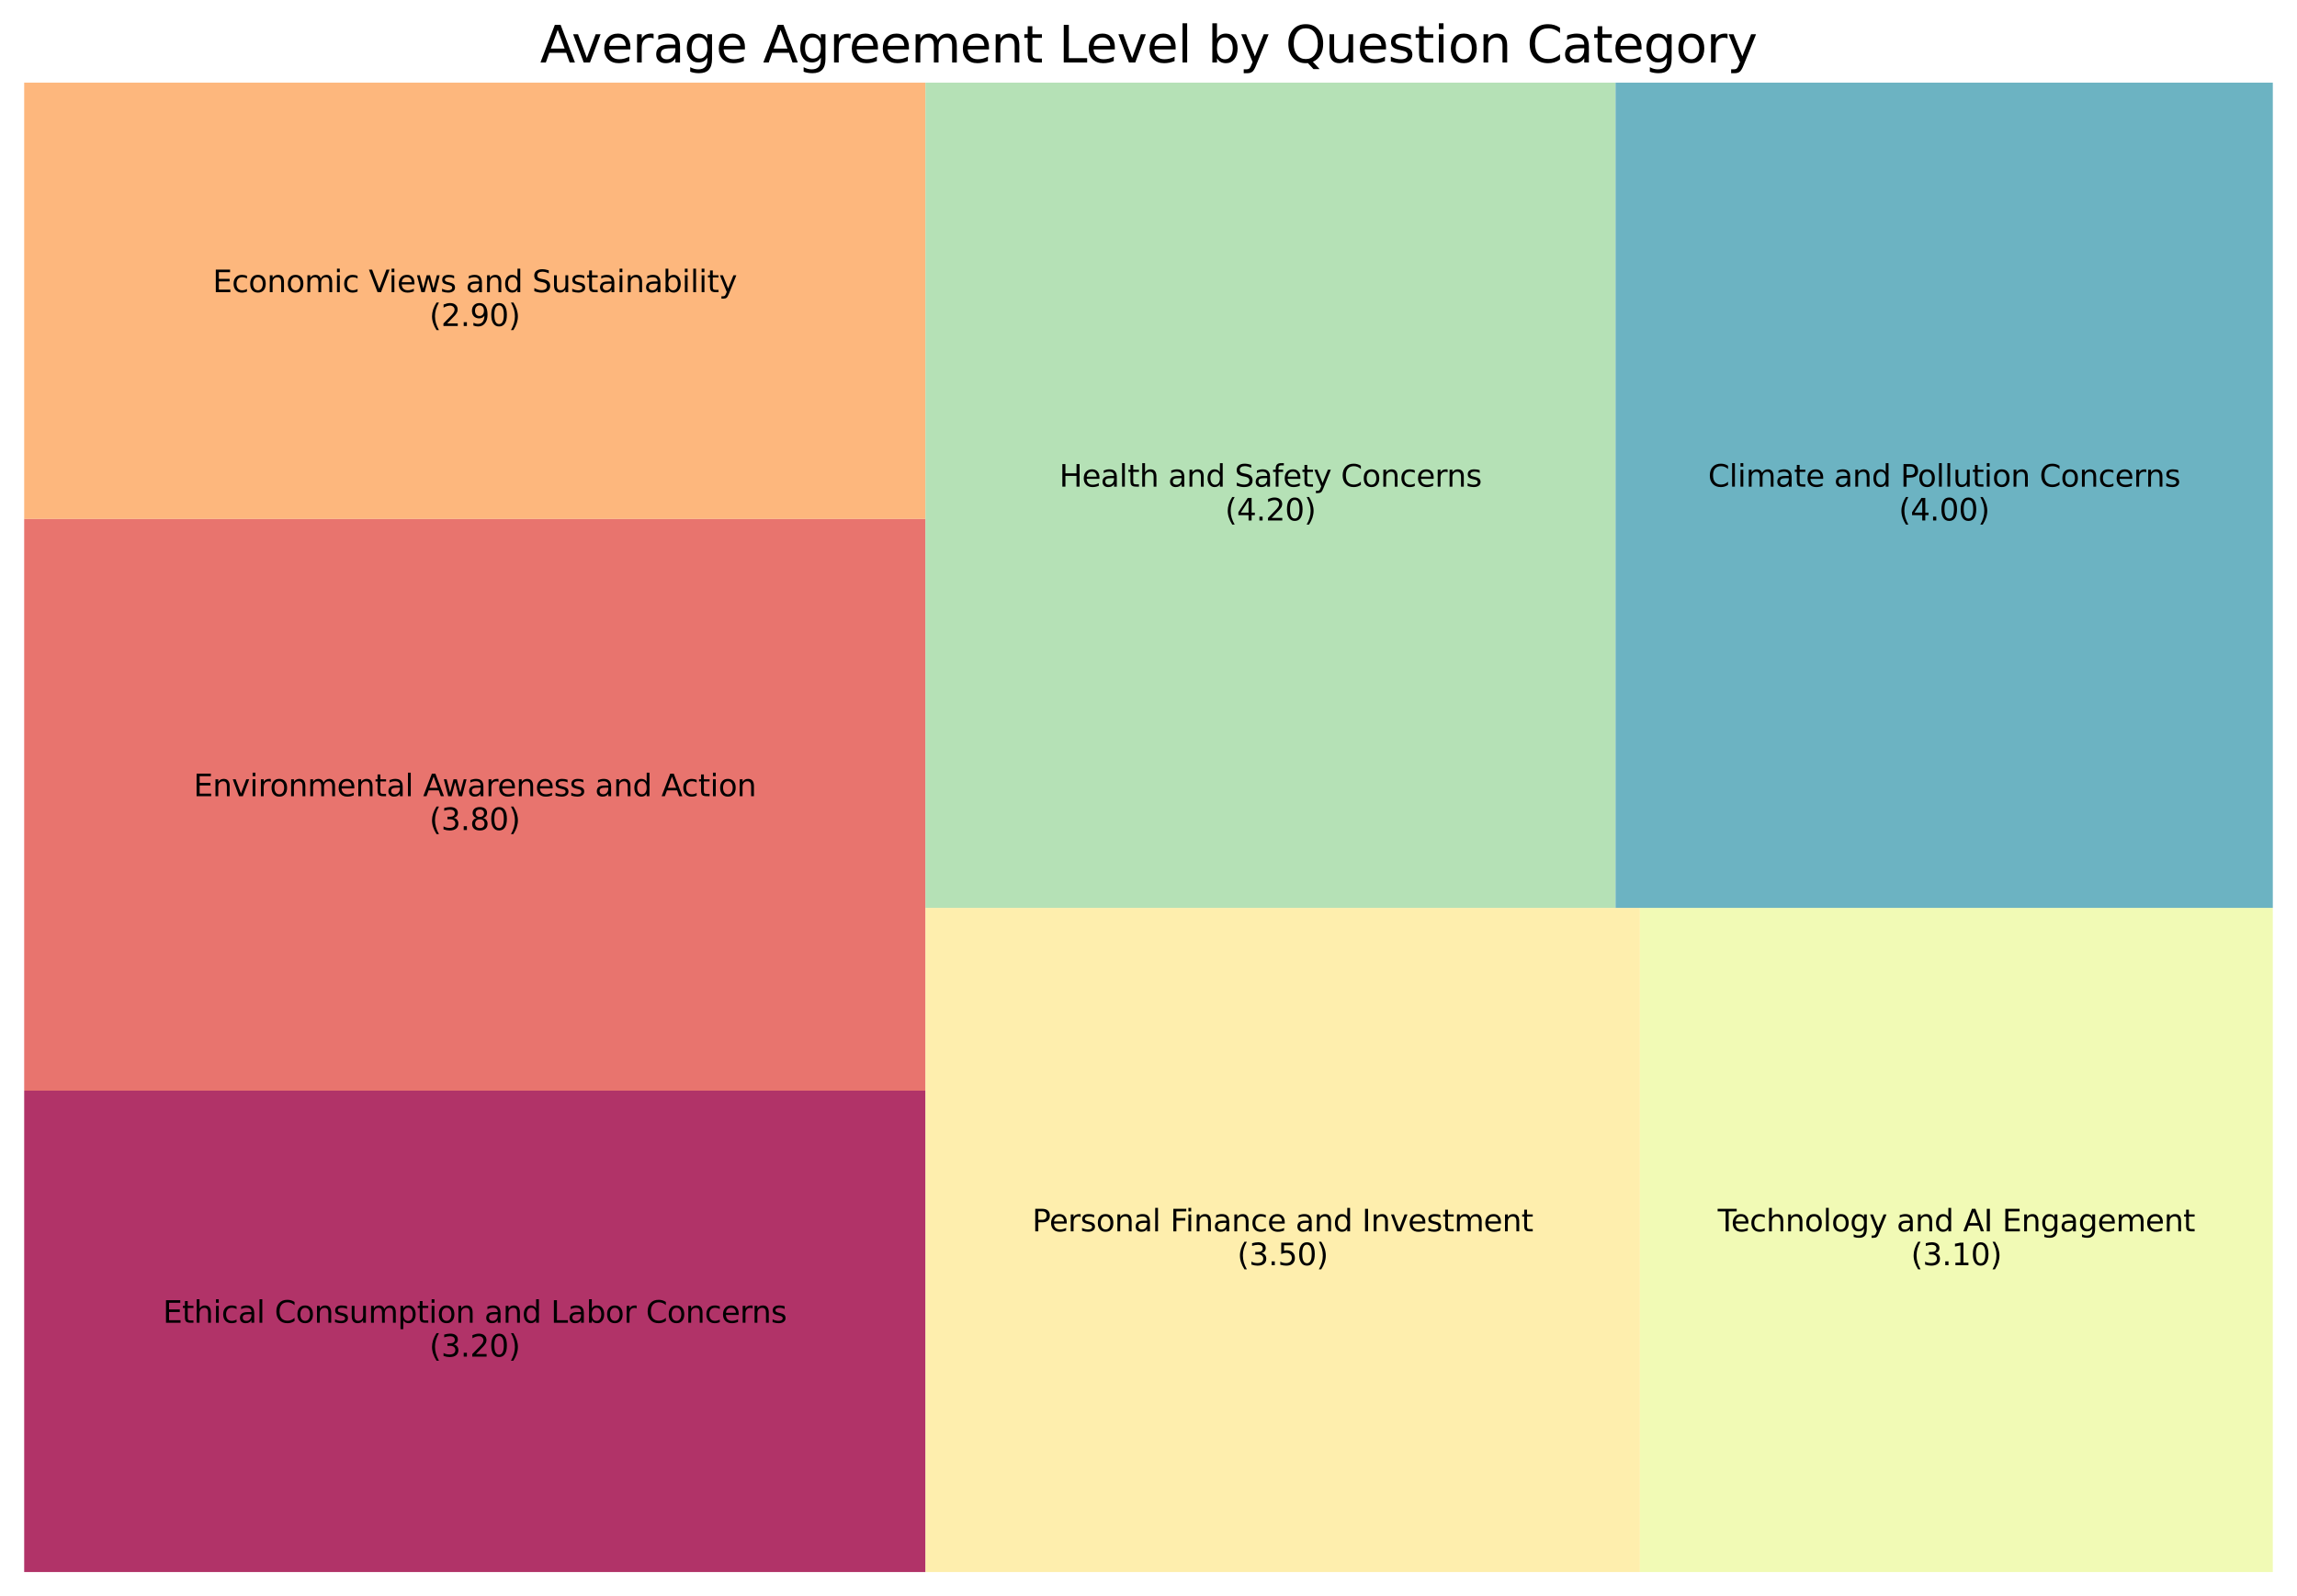 <?xml version="1.0" encoding="utf-8" standalone="no"?>
<!DOCTYPE svg PUBLIC "-//W3C//DTD SVG 1.1//EN"
  "http://www.w3.org/Graphics/SVG/1.1/DTD/svg11.dtd">
<svg xmlns:xlink="http://www.w3.org/1999/xlink" width="684pt" height="475.318pt" viewBox="0 0 684 475.318" xmlns="http://www.w3.org/2000/svg" version="1.1">
 <defs>
  <style type="text/css">*{stroke-linejoin: round; stroke-linecap: butt}</style>
 </defs>
 <g id="figure_1">
  <g id="patch_1">
   <path d="M 0 475.318 
L 684 475.318 
L 684 0 
L 0 0 
z
" style="fill: #ffffff"/>
  </g>
  <g id="axes_1">
   <g id="patch_2">
    <path d="M 7.2 468.118 
L 275.582 468.118 
L 275.582 324.758 
L 7.2 324.758 
z
" clip-path="url(#p6b8694731d)" style="fill: #9e0142; opacity: 0.8"/>
   </g>
   <g id="patch_3">
    <path d="M 7.2 324.758 
L 275.582 324.758 
L 275.582 154.518 
L 7.2 154.518 
z
" clip-path="url(#p6b8694731d)" style="fill: #e2514a; opacity: 0.8"/>
   </g>
   <g id="patch_4">
    <path d="M 7.2 154.518 
L 275.582 154.518 
L 275.582 24.598 
L 7.2 24.598 
z
" clip-path="url(#p6b8694731d)" style="fill: #fca55d; opacity: 0.8"/>
   </g>
   <g id="patch_5">
    <path d="M 275.582 468.118 
L 488.349 468.118 
L 488.349 270.332 
L 275.582 270.332 
z
" clip-path="url(#p6b8694731d)" style="fill: #fee999; opacity: 0.8"/>
   </g>
   <g id="patch_6">
    <path d="M 488.349 468.118 
L 676.8 468.118 
L 676.8 270.332 
L 488.349 270.332 
z
" clip-path="url(#p6b8694731d)" style="fill: #edf8a3; opacity: 0.8"/>
   </g>
   <g id="patch_7">
    <path d="M 275.582 270.332 
L 481.084 270.332 
L 481.084 24.598 
L 275.582 24.598 
z
" clip-path="url(#p6b8694731d)" style="fill: #a2d9a4; opacity: 0.8"/>
   </g>
   <g id="patch_8">
    <path d="M 481.084 270.332 
L 676.8 270.332 
L 676.8 24.598 
L 481.084 24.598 
z
" clip-path="url(#p6b8694731d)" style="fill: #47a0b3; opacity: 0.8"/>
   </g>
   <g id="text_1">
    <!-- Ethical Consumption and Labor Concerns -->
    <g transform="translate(48.526 393.882) scale(0.09 -0.09)">
     <defs>
      <path id="DejaVuSans-45" d="M 628 4666 
L 3578 4666 
L 3578 4134 
L 1259 4134 
L 1259 2753 
L 3481 2753 
L 3481 2222 
L 1259 2222 
L 1259 531 
L 3634 531 
L 3634 0 
L 628 0 
L 628 4666 
z
" transform="scale(0.016)"/>
      <path id="DejaVuSans-74" d="M 1172 4494 
L 1172 3500 
L 2356 3500 
L 2356 3053 
L 1172 3053 
L 1172 1153 
Q 1172 725 1289 603 
Q 1406 481 1766 481 
L 2356 481 
L 2356 0 
L 1766 0 
Q 1100 0 847 248 
Q 594 497 594 1153 
L 594 3053 
L 172 3053 
L 172 3500 
L 594 3500 
L 594 4494 
L 1172 4494 
z
" transform="scale(0.016)"/>
      <path id="DejaVuSans-68" d="M 3513 2113 
L 3513 0 
L 2938 0 
L 2938 2094 
Q 2938 2591 2744 2837 
Q 2550 3084 2163 3084 
Q 1697 3084 1428 2787 
Q 1159 2491 1159 1978 
L 1159 0 
L 581 0 
L 581 4863 
L 1159 4863 
L 1159 2956 
Q 1366 3272 1645 3428 
Q 1925 3584 2291 3584 
Q 2894 3584 3203 3211 
Q 3513 2838 3513 2113 
z
" transform="scale(0.016)"/>
      <path id="DejaVuSans-69" d="M 603 3500 
L 1178 3500 
L 1178 0 
L 603 0 
L 603 3500 
z
M 603 4863 
L 1178 4863 
L 1178 4134 
L 603 4134 
L 603 4863 
z
" transform="scale(0.016)"/>
      <path id="DejaVuSans-63" d="M 3122 3366 
L 3122 2828 
Q 2878 2963 2633 3030 
Q 2388 3097 2138 3097 
Q 1578 3097 1268 2742 
Q 959 2388 959 1747 
Q 959 1106 1268 751 
Q 1578 397 2138 397 
Q 2388 397 2633 464 
Q 2878 531 3122 666 
L 3122 134 
Q 2881 22 2623 -34 
Q 2366 -91 2075 -91 
Q 1284 -91 818 406 
Q 353 903 353 1747 
Q 353 2603 823 3093 
Q 1294 3584 2113 3584 
Q 2378 3584 2631 3529 
Q 2884 3475 3122 3366 
z
" transform="scale(0.016)"/>
      <path id="DejaVuSans-61" d="M 2194 1759 
Q 1497 1759 1228 1600 
Q 959 1441 959 1056 
Q 959 750 1161 570 
Q 1363 391 1709 391 
Q 2188 391 2477 730 
Q 2766 1069 2766 1631 
L 2766 1759 
L 2194 1759 
z
M 3341 1997 
L 3341 0 
L 2766 0 
L 2766 531 
Q 2569 213 2275 61 
Q 1981 -91 1556 -91 
Q 1019 -91 701 211 
Q 384 513 384 1019 
Q 384 1609 779 1909 
Q 1175 2209 1959 2209 
L 2766 2209 
L 2766 2266 
Q 2766 2663 2505 2880 
Q 2244 3097 1772 3097 
Q 1472 3097 1187 3025 
Q 903 2953 641 2809 
L 641 3341 
Q 956 3463 1253 3523 
Q 1550 3584 1831 3584 
Q 2591 3584 2966 3190 
Q 3341 2797 3341 1997 
z
" transform="scale(0.016)"/>
      <path id="DejaVuSans-6c" d="M 603 4863 
L 1178 4863 
L 1178 0 
L 603 0 
L 603 4863 
z
" transform="scale(0.016)"/>
      <path id="DejaVuSans-20" transform="scale(0.016)"/>
      <path id="DejaVuSans-43" d="M 4122 4306 
L 4122 3641 
Q 3803 3938 3442 4084 
Q 3081 4231 2675 4231 
Q 1875 4231 1450 3742 
Q 1025 3253 1025 2328 
Q 1025 1406 1450 917 
Q 1875 428 2675 428 
Q 3081 428 3442 575 
Q 3803 722 4122 1019 
L 4122 359 
Q 3791 134 3420 21 
Q 3050 -91 2638 -91 
Q 1578 -91 968 557 
Q 359 1206 359 2328 
Q 359 3453 968 4101 
Q 1578 4750 2638 4750 
Q 3056 4750 3426 4639 
Q 3797 4528 4122 4306 
z
" transform="scale(0.016)"/>
      <path id="DejaVuSans-6f" d="M 1959 3097 
Q 1497 3097 1228 2736 
Q 959 2375 959 1747 
Q 959 1119 1226 758 
Q 1494 397 1959 397 
Q 2419 397 2687 759 
Q 2956 1122 2956 1747 
Q 2956 2369 2687 2733 
Q 2419 3097 1959 3097 
z
M 1959 3584 
Q 2709 3584 3137 3096 
Q 3566 2609 3566 1747 
Q 3566 888 3137 398 
Q 2709 -91 1959 -91 
Q 1206 -91 779 398 
Q 353 888 353 1747 
Q 353 2609 779 3096 
Q 1206 3584 1959 3584 
z
" transform="scale(0.016)"/>
      <path id="DejaVuSans-6e" d="M 3513 2113 
L 3513 0 
L 2938 0 
L 2938 2094 
Q 2938 2591 2744 2837 
Q 2550 3084 2163 3084 
Q 1697 3084 1428 2787 
Q 1159 2491 1159 1978 
L 1159 0 
L 581 0 
L 581 3500 
L 1159 3500 
L 1159 2956 
Q 1366 3272 1645 3428 
Q 1925 3584 2291 3584 
Q 2894 3584 3203 3211 
Q 3513 2838 3513 2113 
z
" transform="scale(0.016)"/>
      <path id="DejaVuSans-73" d="M 2834 3397 
L 2834 2853 
Q 2591 2978 2328 3040 
Q 2066 3103 1784 3103 
Q 1356 3103 1142 2972 
Q 928 2841 928 2578 
Q 928 2378 1081 2264 
Q 1234 2150 1697 2047 
L 1894 2003 
Q 2506 1872 2764 1633 
Q 3022 1394 3022 966 
Q 3022 478 2636 193 
Q 2250 -91 1575 -91 
Q 1294 -91 989 -36 
Q 684 19 347 128 
L 347 722 
Q 666 556 975 473 
Q 1284 391 1588 391 
Q 1994 391 2212 530 
Q 2431 669 2431 922 
Q 2431 1156 2273 1281 
Q 2116 1406 1581 1522 
L 1381 1569 
Q 847 1681 609 1914 
Q 372 2147 372 2553 
Q 372 3047 722 3315 
Q 1072 3584 1716 3584 
Q 2034 3584 2315 3537 
Q 2597 3491 2834 3397 
z
" transform="scale(0.016)"/>
      <path id="DejaVuSans-75" d="M 544 1381 
L 544 3500 
L 1119 3500 
L 1119 1403 
Q 1119 906 1312 657 
Q 1506 409 1894 409 
Q 2359 409 2629 706 
Q 2900 1003 2900 1516 
L 2900 3500 
L 3475 3500 
L 3475 0 
L 2900 0 
L 2900 538 
Q 2691 219 2414 64 
Q 2138 -91 1772 -91 
Q 1169 -91 856 284 
Q 544 659 544 1381 
z
M 1991 3584 
L 1991 3584 
z
" transform="scale(0.016)"/>
      <path id="DejaVuSans-6d" d="M 3328 2828 
Q 3544 3216 3844 3400 
Q 4144 3584 4550 3584 
Q 5097 3584 5394 3201 
Q 5691 2819 5691 2113 
L 5691 0 
L 5113 0 
L 5113 2094 
Q 5113 2597 4934 2840 
Q 4756 3084 4391 3084 
Q 3944 3084 3684 2787 
Q 3425 2491 3425 1978 
L 3425 0 
L 2847 0 
L 2847 2094 
Q 2847 2600 2669 2842 
Q 2491 3084 2119 3084 
Q 1678 3084 1418 2786 
Q 1159 2488 1159 1978 
L 1159 0 
L 581 0 
L 581 3500 
L 1159 3500 
L 1159 2956 
Q 1356 3278 1631 3431 
Q 1906 3584 2284 3584 
Q 2666 3584 2933 3390 
Q 3200 3197 3328 2828 
z
" transform="scale(0.016)"/>
      <path id="DejaVuSans-70" d="M 1159 525 
L 1159 -1331 
L 581 -1331 
L 581 3500 
L 1159 3500 
L 1159 2969 
Q 1341 3281 1617 3432 
Q 1894 3584 2278 3584 
Q 2916 3584 3314 3078 
Q 3713 2572 3713 1747 
Q 3713 922 3314 415 
Q 2916 -91 2278 -91 
Q 1894 -91 1617 61 
Q 1341 213 1159 525 
z
M 3116 1747 
Q 3116 2381 2855 2742 
Q 2594 3103 2138 3103 
Q 1681 3103 1420 2742 
Q 1159 2381 1159 1747 
Q 1159 1113 1420 752 
Q 1681 391 2138 391 
Q 2594 391 2855 752 
Q 3116 1113 3116 1747 
z
" transform="scale(0.016)"/>
      <path id="DejaVuSans-64" d="M 2906 2969 
L 2906 4863 
L 3481 4863 
L 3481 0 
L 2906 0 
L 2906 525 
Q 2725 213 2448 61 
Q 2172 -91 1784 -91 
Q 1150 -91 751 415 
Q 353 922 353 1747 
Q 353 2572 751 3078 
Q 1150 3584 1784 3584 
Q 2172 3584 2448 3432 
Q 2725 3281 2906 2969 
z
M 947 1747 
Q 947 1113 1208 752 
Q 1469 391 1925 391 
Q 2381 391 2643 752 
Q 2906 1113 2906 1747 
Q 2906 2381 2643 2742 
Q 2381 3103 1925 3103 
Q 1469 3103 1208 2742 
Q 947 2381 947 1747 
z
" transform="scale(0.016)"/>
      <path id="DejaVuSans-4c" d="M 628 4666 
L 1259 4666 
L 1259 531 
L 3531 531 
L 3531 0 
L 628 0 
L 628 4666 
z
" transform="scale(0.016)"/>
      <path id="DejaVuSans-62" d="M 3116 1747 
Q 3116 2381 2855 2742 
Q 2594 3103 2138 3103 
Q 1681 3103 1420 2742 
Q 1159 2381 1159 1747 
Q 1159 1113 1420 752 
Q 1681 391 2138 391 
Q 2594 391 2855 752 
Q 3116 1113 3116 1747 
z
M 1159 2969 
Q 1341 3281 1617 3432 
Q 1894 3584 2278 3584 
Q 2916 3584 3314 3078 
Q 3713 2572 3713 1747 
Q 3713 922 3314 415 
Q 2916 -91 2278 -91 
Q 1894 -91 1617 61 
Q 1341 213 1159 525 
L 1159 0 
L 581 0 
L 581 4863 
L 1159 4863 
L 1159 2969 
z
" transform="scale(0.016)"/>
      <path id="DejaVuSans-72" d="M 2631 2963 
Q 2534 3019 2420 3045 
Q 2306 3072 2169 3072 
Q 1681 3072 1420 2755 
Q 1159 2438 1159 1844 
L 1159 0 
L 581 0 
L 581 3500 
L 1159 3500 
L 1159 2956 
Q 1341 3275 1631 3429 
Q 1922 3584 2338 3584 
Q 2397 3584 2469 3576 
Q 2541 3569 2628 3553 
L 2631 2963 
z
" transform="scale(0.016)"/>
      <path id="DejaVuSans-65" d="M 3597 1894 
L 3597 1613 
L 953 1613 
Q 991 1019 1311 708 
Q 1631 397 2203 397 
Q 2534 397 2845 478 
Q 3156 559 3463 722 
L 3463 178 
Q 3153 47 2828 -22 
Q 2503 -91 2169 -91 
Q 1331 -91 842 396 
Q 353 884 353 1716 
Q 353 2575 817 3079 
Q 1281 3584 2069 3584 
Q 2775 3584 3186 3129 
Q 3597 2675 3597 1894 
z
M 3022 2063 
Q 3016 2534 2758 2815 
Q 2500 3097 2075 3097 
Q 1594 3097 1305 2825 
Q 1016 2553 972 2059 
L 3022 2063 
z
" transform="scale(0.016)"/>
     </defs>
     <use xlink:href="#DejaVuSans-45"/>
     <use xlink:href="#DejaVuSans-74" x="63.184"/>
     <use xlink:href="#DejaVuSans-68" x="102.393"/>
     <use xlink:href="#DejaVuSans-69" x="165.771"/>
     <use xlink:href="#DejaVuSans-63" x="193.555"/>
     <use xlink:href="#DejaVuSans-61" x="248.535"/>
     <use xlink:href="#DejaVuSans-6c" x="309.814"/>
     <use xlink:href="#DejaVuSans-20" x="337.598"/>
     <use xlink:href="#DejaVuSans-43" x="369.385"/>
     <use xlink:href="#DejaVuSans-6f" x="439.209"/>
     <use xlink:href="#DejaVuSans-6e" x="500.391"/>
     <use xlink:href="#DejaVuSans-73" x="563.77"/>
     <use xlink:href="#DejaVuSans-75" x="615.869"/>
     <use xlink:href="#DejaVuSans-6d" x="679.248"/>
     <use xlink:href="#DejaVuSans-70" x="776.66"/>
     <use xlink:href="#DejaVuSans-74" x="840.137"/>
     <use xlink:href="#DejaVuSans-69" x="879.346"/>
     <use xlink:href="#DejaVuSans-6f" x="907.129"/>
     <use xlink:href="#DejaVuSans-6e" x="968.311"/>
     <use xlink:href="#DejaVuSans-20" x="1031.689"/>
     <use xlink:href="#DejaVuSans-61" x="1063.477"/>
     <use xlink:href="#DejaVuSans-6e" x="1124.756"/>
     <use xlink:href="#DejaVuSans-64" x="1188.135"/>
     <use xlink:href="#DejaVuSans-20" x="1251.611"/>
     <use xlink:href="#DejaVuSans-4c" x="1283.398"/>
     <use xlink:href="#DejaVuSans-61" x="1339.111"/>
     <use xlink:href="#DejaVuSans-62" x="1400.391"/>
     <use xlink:href="#DejaVuSans-6f" x="1463.867"/>
     <use xlink:href="#DejaVuSans-72" x="1525.049"/>
     <use xlink:href="#DejaVuSans-20" x="1566.162"/>
     <use xlink:href="#DejaVuSans-43" x="1597.949"/>
     <use xlink:href="#DejaVuSans-6f" x="1667.773"/>
     <use xlink:href="#DejaVuSans-6e" x="1728.955"/>
     <use xlink:href="#DejaVuSans-63" x="1792.334"/>
     <use xlink:href="#DejaVuSans-65" x="1847.314"/>
     <use xlink:href="#DejaVuSans-72" x="1908.838"/>
     <use xlink:href="#DejaVuSans-6e" x="1948.201"/>
     <use xlink:href="#DejaVuSans-73" x="2011.58"/>
    </g>
    <!-- (3.20) -->
    <g transform="translate(127.86 403.96) scale(0.09 -0.09)">
     <defs>
      <path id="DejaVuSans-28" d="M 1984 4856 
Q 1566 4138 1362 3434 
Q 1159 2731 1159 2009 
Q 1159 1288 1364 580 
Q 1569 -128 1984 -844 
L 1484 -844 
Q 1016 -109 783 600 
Q 550 1309 550 2009 
Q 550 2706 781 3412 
Q 1013 4119 1484 4856 
L 1984 4856 
z
" transform="scale(0.016)"/>
      <path id="DejaVuSans-33" d="M 2597 2516 
Q 3050 2419 3304 2112 
Q 3559 1806 3559 1356 
Q 3559 666 3084 287 
Q 2609 -91 1734 -91 
Q 1441 -91 1130 -33 
Q 819 25 488 141 
L 488 750 
Q 750 597 1062 519 
Q 1375 441 1716 441 
Q 2309 441 2620 675 
Q 2931 909 2931 1356 
Q 2931 1769 2642 2001 
Q 2353 2234 1838 2234 
L 1294 2234 
L 1294 2753 
L 1863 2753 
Q 2328 2753 2575 2939 
Q 2822 3125 2822 3475 
Q 2822 3834 2567 4026 
Q 2313 4219 1838 4219 
Q 1578 4219 1281 4162 
Q 984 4106 628 3988 
L 628 4550 
Q 988 4650 1302 4700 
Q 1616 4750 1894 4750 
Q 2613 4750 3031 4423 
Q 3450 4097 3450 3541 
Q 3450 3153 3228 2886 
Q 3006 2619 2597 2516 
z
" transform="scale(0.016)"/>
      <path id="DejaVuSans-2e" d="M 684 794 
L 1344 794 
L 1344 0 
L 684 0 
L 684 794 
z
" transform="scale(0.016)"/>
      <path id="DejaVuSans-32" d="M 1228 531 
L 3431 531 
L 3431 0 
L 469 0 
L 469 531 
Q 828 903 1448 1529 
Q 2069 2156 2228 2338 
Q 2531 2678 2651 2914 
Q 2772 3150 2772 3378 
Q 2772 3750 2511 3984 
Q 2250 4219 1831 4219 
Q 1534 4219 1204 4116 
Q 875 4013 500 3803 
L 500 4441 
Q 881 4594 1212 4672 
Q 1544 4750 1819 4750 
Q 2544 4750 2975 4387 
Q 3406 4025 3406 3419 
Q 3406 3131 3298 2873 
Q 3191 2616 2906 2266 
Q 2828 2175 2409 1742 
Q 1991 1309 1228 531 
z
" transform="scale(0.016)"/>
      <path id="DejaVuSans-30" d="M 2034 4250 
Q 1547 4250 1301 3770 
Q 1056 3291 1056 2328 
Q 1056 1369 1301 889 
Q 1547 409 2034 409 
Q 2525 409 2770 889 
Q 3016 1369 3016 2328 
Q 3016 3291 2770 3770 
Q 2525 4250 2034 4250 
z
M 2034 4750 
Q 2819 4750 3233 4129 
Q 3647 3509 3647 2328 
Q 3647 1150 3233 529 
Q 2819 -91 2034 -91 
Q 1250 -91 836 529 
Q 422 1150 422 2328 
Q 422 3509 836 4129 
Q 1250 4750 2034 4750 
z
" transform="scale(0.016)"/>
      <path id="DejaVuSans-29" d="M 513 4856 
L 1013 4856 
Q 1481 4119 1714 3412 
Q 1947 2706 1947 2009 
Q 1947 1309 1714 600 
Q 1481 -109 1013 -844 
L 513 -844 
Q 928 -128 1133 580 
Q 1338 1288 1338 2009 
Q 1338 2731 1133 3434 
Q 928 4138 513 4856 
z
" transform="scale(0.016)"/>
     </defs>
     <use xlink:href="#DejaVuSans-28"/>
     <use xlink:href="#DejaVuSans-33" x="39.014"/>
     <use xlink:href="#DejaVuSans-2e" x="102.637"/>
     <use xlink:href="#DejaVuSans-32" x="134.424"/>
     <use xlink:href="#DejaVuSans-30" x="198.047"/>
     <use xlink:href="#DejaVuSans-29" x="261.67"/>
    </g>
   </g>
   <g id="text_2">
    <!-- Environmental Awareness and Action -->
    <g transform="translate(57.639 237.082) scale(0.09 -0.09)">
     <defs>
      <path id="DejaVuSans-76" d="M 191 3500 
L 800 3500 
L 1894 563 
L 2988 3500 
L 3597 3500 
L 2284 0 
L 1503 0 
L 191 3500 
z
" transform="scale(0.016)"/>
      <path id="DejaVuSans-41" d="M 2188 4044 
L 1331 1722 
L 3047 1722 
L 2188 4044 
z
M 1831 4666 
L 2547 4666 
L 4325 0 
L 3669 0 
L 3244 1197 
L 1141 1197 
L 716 0 
L 50 0 
L 1831 4666 
z
" transform="scale(0.016)"/>
      <path id="DejaVuSans-77" d="M 269 3500 
L 844 3500 
L 1563 769 
L 2278 3500 
L 2956 3500 
L 3675 769 
L 4391 3500 
L 4966 3500 
L 4050 0 
L 3372 0 
L 2619 2869 
L 1863 0 
L 1184 0 
L 269 3500 
z
" transform="scale(0.016)"/>
     </defs>
     <use xlink:href="#DejaVuSans-45"/>
     <use xlink:href="#DejaVuSans-6e" x="63.184"/>
     <use xlink:href="#DejaVuSans-76" x="126.562"/>
     <use xlink:href="#DejaVuSans-69" x="185.742"/>
     <use xlink:href="#DejaVuSans-72" x="213.525"/>
     <use xlink:href="#DejaVuSans-6f" x="252.389"/>
     <use xlink:href="#DejaVuSans-6e" x="313.57"/>
     <use xlink:href="#DejaVuSans-6d" x="376.949"/>
     <use xlink:href="#DejaVuSans-65" x="474.361"/>
     <use xlink:href="#DejaVuSans-6e" x="535.885"/>
     <use xlink:href="#DejaVuSans-74" x="599.264"/>
     <use xlink:href="#DejaVuSans-61" x="638.473"/>
     <use xlink:href="#DejaVuSans-6c" x="699.752"/>
     <use xlink:href="#DejaVuSans-20" x="727.535"/>
     <use xlink:href="#DejaVuSans-41" x="759.322"/>
     <use xlink:href="#DejaVuSans-77" x="823.73"/>
     <use xlink:href="#DejaVuSans-61" x="905.518"/>
     <use xlink:href="#DejaVuSans-72" x="966.797"/>
     <use xlink:href="#DejaVuSans-65" x="1005.66"/>
     <use xlink:href="#DejaVuSans-6e" x="1067.184"/>
     <use xlink:href="#DejaVuSans-65" x="1130.562"/>
     <use xlink:href="#DejaVuSans-73" x="1192.086"/>
     <use xlink:href="#DejaVuSans-73" x="1244.186"/>
     <use xlink:href="#DejaVuSans-20" x="1296.285"/>
     <use xlink:href="#DejaVuSans-61" x="1328.072"/>
     <use xlink:href="#DejaVuSans-6e" x="1389.352"/>
     <use xlink:href="#DejaVuSans-64" x="1452.73"/>
     <use xlink:href="#DejaVuSans-20" x="1516.207"/>
     <use xlink:href="#DejaVuSans-41" x="1547.994"/>
     <use xlink:href="#DejaVuSans-63" x="1614.652"/>
     <use xlink:href="#DejaVuSans-74" x="1669.633"/>
     <use xlink:href="#DejaVuSans-69" x="1708.842"/>
     <use xlink:href="#DejaVuSans-6f" x="1736.625"/>
     <use xlink:href="#DejaVuSans-6e" x="1797.807"/>
    </g>
    <!-- (3.80) -->
    <g transform="translate(127.86 247.16) scale(0.09 -0.09)">
     <defs>
      <path id="DejaVuSans-38" d="M 2034 2216 
Q 1584 2216 1326 1975 
Q 1069 1734 1069 1313 
Q 1069 891 1326 650 
Q 1584 409 2034 409 
Q 2484 409 2743 651 
Q 3003 894 3003 1313 
Q 3003 1734 2745 1975 
Q 2488 2216 2034 2216 
z
M 1403 2484 
Q 997 2584 770 2862 
Q 544 3141 544 3541 
Q 544 4100 942 4425 
Q 1341 4750 2034 4750 
Q 2731 4750 3128 4425 
Q 3525 4100 3525 3541 
Q 3525 3141 3298 2862 
Q 3072 2584 2669 2484 
Q 3125 2378 3379 2068 
Q 3634 1759 3634 1313 
Q 3634 634 3220 271 
Q 2806 -91 2034 -91 
Q 1263 -91 848 271 
Q 434 634 434 1313 
Q 434 1759 690 2068 
Q 947 2378 1403 2484 
z
M 1172 3481 
Q 1172 3119 1398 2916 
Q 1625 2713 2034 2713 
Q 2441 2713 2670 2916 
Q 2900 3119 2900 3481 
Q 2900 3844 2670 4047 
Q 2441 4250 2034 4250 
Q 1625 4250 1398 4047 
Q 1172 3844 1172 3481 
z
" transform="scale(0.016)"/>
     </defs>
     <use xlink:href="#DejaVuSans-28"/>
     <use xlink:href="#DejaVuSans-33" x="39.014"/>
     <use xlink:href="#DejaVuSans-2e" x="102.637"/>
     <use xlink:href="#DejaVuSans-38" x="134.424"/>
     <use xlink:href="#DejaVuSans-30" x="198.047"/>
     <use xlink:href="#DejaVuSans-29" x="261.67"/>
    </g>
   </g>
   <g id="text_3">
    <!-- Economic Views and Sustainability -->
    <g transform="translate(63.36 87.002) scale(0.09 -0.09)">
     <defs>
      <path id="DejaVuSans-56" d="M 1831 0 
L 50 4666 
L 709 4666 
L 2188 738 
L 3669 4666 
L 4325 4666 
L 2547 0 
L 1831 0 
z
" transform="scale(0.016)"/>
      <path id="DejaVuSans-53" d="M 3425 4513 
L 3425 3897 
Q 3066 4069 2747 4153 
Q 2428 4238 2131 4238 
Q 1616 4238 1336 4038 
Q 1056 3838 1056 3469 
Q 1056 3159 1242 3001 
Q 1428 2844 1947 2747 
L 2328 2669 
Q 3034 2534 3370 2195 
Q 3706 1856 3706 1288 
Q 3706 609 3251 259 
Q 2797 -91 1919 -91 
Q 1588 -91 1214 -16 
Q 841 59 441 206 
L 441 856 
Q 825 641 1194 531 
Q 1563 422 1919 422 
Q 2459 422 2753 634 
Q 3047 847 3047 1241 
Q 3047 1584 2836 1778 
Q 2625 1972 2144 2069 
L 1759 2144 
Q 1053 2284 737 2584 
Q 422 2884 422 3419 
Q 422 4038 858 4394 
Q 1294 4750 2059 4750 
Q 2388 4750 2728 4690 
Q 3069 4631 3425 4513 
z
" transform="scale(0.016)"/>
      <path id="DejaVuSans-79" d="M 2059 -325 
Q 1816 -950 1584 -1140 
Q 1353 -1331 966 -1331 
L 506 -1331 
L 506 -850 
L 844 -850 
Q 1081 -850 1212 -737 
Q 1344 -625 1503 -206 
L 1606 56 
L 191 3500 
L 800 3500 
L 1894 763 
L 2988 3500 
L 3597 3500 
L 2059 -325 
z
" transform="scale(0.016)"/>
     </defs>
     <use xlink:href="#DejaVuSans-45"/>
     <use xlink:href="#DejaVuSans-63" x="63.184"/>
     <use xlink:href="#DejaVuSans-6f" x="118.164"/>
     <use xlink:href="#DejaVuSans-6e" x="179.346"/>
     <use xlink:href="#DejaVuSans-6f" x="242.725"/>
     <use xlink:href="#DejaVuSans-6d" x="303.906"/>
     <use xlink:href="#DejaVuSans-69" x="401.318"/>
     <use xlink:href="#DejaVuSans-63" x="429.102"/>
     <use xlink:href="#DejaVuSans-20" x="484.082"/>
     <use xlink:href="#DejaVuSans-56" x="515.869"/>
     <use xlink:href="#DejaVuSans-69" x="582.027"/>
     <use xlink:href="#DejaVuSans-65" x="609.811"/>
     <use xlink:href="#DejaVuSans-77" x="671.334"/>
     <use xlink:href="#DejaVuSans-73" x="753.121"/>
     <use xlink:href="#DejaVuSans-20" x="805.221"/>
     <use xlink:href="#DejaVuSans-61" x="837.008"/>
     <use xlink:href="#DejaVuSans-6e" x="898.287"/>
     <use xlink:href="#DejaVuSans-64" x="961.666"/>
     <use xlink:href="#DejaVuSans-20" x="1025.143"/>
     <use xlink:href="#DejaVuSans-53" x="1056.93"/>
     <use xlink:href="#DejaVuSans-75" x="1120.406"/>
     <use xlink:href="#DejaVuSans-73" x="1183.785"/>
     <use xlink:href="#DejaVuSans-74" x="1235.885"/>
     <use xlink:href="#DejaVuSans-61" x="1275.094"/>
     <use xlink:href="#DejaVuSans-69" x="1336.373"/>
     <use xlink:href="#DejaVuSans-6e" x="1364.156"/>
     <use xlink:href="#DejaVuSans-61" x="1427.535"/>
     <use xlink:href="#DejaVuSans-62" x="1488.814"/>
     <use xlink:href="#DejaVuSans-69" x="1552.291"/>
     <use xlink:href="#DejaVuSans-6c" x="1580.074"/>
     <use xlink:href="#DejaVuSans-69" x="1607.857"/>
     <use xlink:href="#DejaVuSans-74" x="1635.641"/>
     <use xlink:href="#DejaVuSans-79" x="1674.85"/>
    </g>
    <!-- (2.90) -->
    <g transform="translate(127.86 97.08) scale(0.09 -0.09)">
     <defs>
      <path id="DejaVuSans-39" d="M 703 97 
L 703 672 
Q 941 559 1184 500 
Q 1428 441 1663 441 
Q 2288 441 2617 861 
Q 2947 1281 2994 2138 
Q 2813 1869 2534 1725 
Q 2256 1581 1919 1581 
Q 1219 1581 811 2004 
Q 403 2428 403 3163 
Q 403 3881 828 4315 
Q 1253 4750 1959 4750 
Q 2769 4750 3195 4129 
Q 3622 3509 3622 2328 
Q 3622 1225 3098 567 
Q 2575 -91 1691 -91 
Q 1453 -91 1209 -44 
Q 966 3 703 97 
z
M 1959 2075 
Q 2384 2075 2632 2365 
Q 2881 2656 2881 3163 
Q 2881 3666 2632 3958 
Q 2384 4250 1959 4250 
Q 1534 4250 1286 3958 
Q 1038 3666 1038 3163 
Q 1038 2656 1286 2365 
Q 1534 2075 1959 2075 
z
" transform="scale(0.016)"/>
     </defs>
     <use xlink:href="#DejaVuSans-28"/>
     <use xlink:href="#DejaVuSans-32" x="39.014"/>
     <use xlink:href="#DejaVuSans-2e" x="102.637"/>
     <use xlink:href="#DejaVuSans-39" x="134.424"/>
     <use xlink:href="#DejaVuSans-30" x="198.047"/>
     <use xlink:href="#DejaVuSans-29" x="261.67"/>
    </g>
   </g>
   <g id="text_4">
    <!-- Personal Finance and Investment -->
    <g transform="translate(307.377 366.669) scale(0.09 -0.09)">
     <defs>
      <path id="DejaVuSans-50" d="M 1259 4147 
L 1259 2394 
L 2053 2394 
Q 2494 2394 2734 2622 
Q 2975 2850 2975 3272 
Q 2975 3691 2734 3919 
Q 2494 4147 2053 4147 
L 1259 4147 
z
M 628 4666 
L 2053 4666 
Q 2838 4666 3239 4311 
Q 3641 3956 3641 3272 
Q 3641 2581 3239 2228 
Q 2838 1875 2053 1875 
L 1259 1875 
L 1259 0 
L 628 0 
L 628 4666 
z
" transform="scale(0.016)"/>
      <path id="DejaVuSans-46" d="M 628 4666 
L 3309 4666 
L 3309 4134 
L 1259 4134 
L 1259 2759 
L 3109 2759 
L 3109 2228 
L 1259 2228 
L 1259 0 
L 628 0 
L 628 4666 
z
" transform="scale(0.016)"/>
      <path id="DejaVuSans-49" d="M 628 4666 
L 1259 4666 
L 1259 0 
L 628 0 
L 628 4666 
z
" transform="scale(0.016)"/>
     </defs>
     <use xlink:href="#DejaVuSans-50"/>
     <use xlink:href="#DejaVuSans-65" x="56.678"/>
     <use xlink:href="#DejaVuSans-72" x="118.201"/>
     <use xlink:href="#DejaVuSans-73" x="159.314"/>
     <use xlink:href="#DejaVuSans-6f" x="211.414"/>
     <use xlink:href="#DejaVuSans-6e" x="272.596"/>
     <use xlink:href="#DejaVuSans-61" x="335.975"/>
     <use xlink:href="#DejaVuSans-6c" x="397.254"/>
     <use xlink:href="#DejaVuSans-20" x="425.037"/>
     <use xlink:href="#DejaVuSans-46" x="456.824"/>
     <use xlink:href="#DejaVuSans-69" x="507.094"/>
     <use xlink:href="#DejaVuSans-6e" x="534.877"/>
     <use xlink:href="#DejaVuSans-61" x="598.256"/>
     <use xlink:href="#DejaVuSans-6e" x="659.535"/>
     <use xlink:href="#DejaVuSans-63" x="722.914"/>
     <use xlink:href="#DejaVuSans-65" x="777.895"/>
     <use xlink:href="#DejaVuSans-20" x="839.418"/>
     <use xlink:href="#DejaVuSans-61" x="871.205"/>
     <use xlink:href="#DejaVuSans-6e" x="932.484"/>
     <use xlink:href="#DejaVuSans-64" x="995.863"/>
     <use xlink:href="#DejaVuSans-20" x="1059.34"/>
     <use xlink:href="#DejaVuSans-49" x="1091.127"/>
     <use xlink:href="#DejaVuSans-6e" x="1120.619"/>
     <use xlink:href="#DejaVuSans-76" x="1183.998"/>
     <use xlink:href="#DejaVuSans-65" x="1243.178"/>
     <use xlink:href="#DejaVuSans-73" x="1304.701"/>
     <use xlink:href="#DejaVuSans-74" x="1356.801"/>
     <use xlink:href="#DejaVuSans-6d" x="1396.01"/>
     <use xlink:href="#DejaVuSans-65" x="1493.422"/>
     <use xlink:href="#DejaVuSans-6e" x="1554.945"/>
     <use xlink:href="#DejaVuSans-74" x="1618.324"/>
    </g>
    <!-- (3.50) -->
    <g transform="translate(368.435 376.747) scale(0.09 -0.09)">
     <defs>
      <path id="DejaVuSans-35" d="M 691 4666 
L 3169 4666 
L 3169 4134 
L 1269 4134 
L 1269 2991 
Q 1406 3038 1543 3061 
Q 1681 3084 1819 3084 
Q 2600 3084 3056 2656 
Q 3513 2228 3513 1497 
Q 3513 744 3044 326 
Q 2575 -91 1722 -91 
Q 1428 -91 1123 -41 
Q 819 9 494 109 
L 494 744 
Q 775 591 1075 516 
Q 1375 441 1709 441 
Q 2250 441 2565 725 
Q 2881 1009 2881 1497 
Q 2881 1984 2565 2268 
Q 2250 2553 1709 2553 
Q 1456 2553 1204 2497 
Q 953 2441 691 2322 
L 691 4666 
z
" transform="scale(0.016)"/>
     </defs>
     <use xlink:href="#DejaVuSans-28"/>
     <use xlink:href="#DejaVuSans-33" x="39.014"/>
     <use xlink:href="#DejaVuSans-2e" x="102.637"/>
     <use xlink:href="#DejaVuSans-35" x="134.424"/>
     <use xlink:href="#DejaVuSans-30" x="198.047"/>
     <use xlink:href="#DejaVuSans-29" x="261.67"/>
    </g>
   </g>
   <g id="text_5">
    <!-- Technology and AI Engagement -->
    <g transform="translate(511.501 366.669) scale(0.09 -0.09)">
     <defs>
      <path id="DejaVuSans-54" d="M -19 4666 
L 3928 4666 
L 3928 4134 
L 2272 4134 
L 2272 0 
L 1638 0 
L 1638 4134 
L -19 4134 
L -19 4666 
z
" transform="scale(0.016)"/>
      <path id="DejaVuSans-67" d="M 2906 1791 
Q 2906 2416 2648 2759 
Q 2391 3103 1925 3103 
Q 1463 3103 1205 2759 
Q 947 2416 947 1791 
Q 947 1169 1205 825 
Q 1463 481 1925 481 
Q 2391 481 2648 825 
Q 2906 1169 2906 1791 
z
M 3481 434 
Q 3481 -459 3084 -895 
Q 2688 -1331 1869 -1331 
Q 1566 -1331 1297 -1286 
Q 1028 -1241 775 -1147 
L 775 -588 
Q 1028 -725 1275 -790 
Q 1522 -856 1778 -856 
Q 2344 -856 2625 -561 
Q 2906 -266 2906 331 
L 2906 616 
Q 2728 306 2450 153 
Q 2172 0 1784 0 
Q 1141 0 747 490 
Q 353 981 353 1791 
Q 353 2603 747 3093 
Q 1141 3584 1784 3584 
Q 2172 3584 2450 3431 
Q 2728 3278 2906 2969 
L 2906 3500 
L 3481 3500 
L 3481 434 
z
" transform="scale(0.016)"/>
     </defs>
     <use xlink:href="#DejaVuSans-54"/>
     <use xlink:href="#DejaVuSans-65" x="44.084"/>
     <use xlink:href="#DejaVuSans-63" x="105.607"/>
     <use xlink:href="#DejaVuSans-68" x="160.588"/>
     <use xlink:href="#DejaVuSans-6e" x="223.967"/>
     <use xlink:href="#DejaVuSans-6f" x="287.346"/>
     <use xlink:href="#DejaVuSans-6c" x="348.527"/>
     <use xlink:href="#DejaVuSans-6f" x="376.311"/>
     <use xlink:href="#DejaVuSans-67" x="437.492"/>
     <use xlink:href="#DejaVuSans-79" x="500.969"/>
     <use xlink:href="#DejaVuSans-20" x="560.148"/>
     <use xlink:href="#DejaVuSans-61" x="591.936"/>
     <use xlink:href="#DejaVuSans-6e" x="653.215"/>
     <use xlink:href="#DejaVuSans-64" x="716.594"/>
     <use xlink:href="#DejaVuSans-20" x="780.07"/>
     <use xlink:href="#DejaVuSans-41" x="811.857"/>
     <use xlink:href="#DejaVuSans-49" x="880.266"/>
     <use xlink:href="#DejaVuSans-20" x="909.758"/>
     <use xlink:href="#DejaVuSans-45" x="941.545"/>
     <use xlink:href="#DejaVuSans-6e" x="1004.729"/>
     <use xlink:href="#DejaVuSans-67" x="1068.107"/>
     <use xlink:href="#DejaVuSans-61" x="1131.584"/>
     <use xlink:href="#DejaVuSans-67" x="1192.863"/>
     <use xlink:href="#DejaVuSans-65" x="1256.34"/>
     <use xlink:href="#DejaVuSans-6d" x="1317.863"/>
     <use xlink:href="#DejaVuSans-65" x="1415.275"/>
     <use xlink:href="#DejaVuSans-6e" x="1476.799"/>
     <use xlink:href="#DejaVuSans-74" x="1540.178"/>
    </g>
    <!-- (3.10) -->
    <g transform="translate(569.044 376.747) scale(0.09 -0.09)">
     <defs>
      <path id="DejaVuSans-31" d="M 794 531 
L 1825 531 
L 1825 4091 
L 703 3866 
L 703 4441 
L 1819 4666 
L 2450 4666 
L 2450 531 
L 3481 531 
L 3481 0 
L 794 0 
L 794 531 
z
" transform="scale(0.016)"/>
     </defs>
     <use xlink:href="#DejaVuSans-28"/>
     <use xlink:href="#DejaVuSans-33" x="39.014"/>
     <use xlink:href="#DejaVuSans-2e" x="102.637"/>
     <use xlink:href="#DejaVuSans-31" x="134.424"/>
     <use xlink:href="#DejaVuSans-30" x="198.047"/>
     <use xlink:href="#DejaVuSans-29" x="261.67"/>
    </g>
   </g>
   <g id="text_6">
    <!-- Health and Safety Concerns -->
    <g transform="translate(315.446 144.909) scale(0.09 -0.09)">
     <defs>
      <path id="DejaVuSans-48" d="M 628 4666 
L 1259 4666 
L 1259 2753 
L 3553 2753 
L 3553 4666 
L 4184 4666 
L 4184 0 
L 3553 0 
L 3553 2222 
L 1259 2222 
L 1259 0 
L 628 0 
L 628 4666 
z
" transform="scale(0.016)"/>
      <path id="DejaVuSans-66" d="M 2375 4863 
L 2375 4384 
L 1825 4384 
Q 1516 4384 1395 4259 
Q 1275 4134 1275 3809 
L 1275 3500 
L 2222 3500 
L 2222 3053 
L 1275 3053 
L 1275 0 
L 697 0 
L 697 3053 
L 147 3053 
L 147 3500 
L 697 3500 
L 697 3744 
Q 697 4328 969 4595 
Q 1241 4863 1831 4863 
L 2375 4863 
z
" transform="scale(0.016)"/>
     </defs>
     <use xlink:href="#DejaVuSans-48"/>
     <use xlink:href="#DejaVuSans-65" x="75.195"/>
     <use xlink:href="#DejaVuSans-61" x="136.719"/>
     <use xlink:href="#DejaVuSans-6c" x="197.998"/>
     <use xlink:href="#DejaVuSans-74" x="225.781"/>
     <use xlink:href="#DejaVuSans-68" x="264.99"/>
     <use xlink:href="#DejaVuSans-20" x="328.369"/>
     <use xlink:href="#DejaVuSans-61" x="360.156"/>
     <use xlink:href="#DejaVuSans-6e" x="421.436"/>
     <use xlink:href="#DejaVuSans-64" x="484.814"/>
     <use xlink:href="#DejaVuSans-20" x="548.291"/>
     <use xlink:href="#DejaVuSans-53" x="580.078"/>
     <use xlink:href="#DejaVuSans-61" x="643.555"/>
     <use xlink:href="#DejaVuSans-66" x="704.834"/>
     <use xlink:href="#DejaVuSans-65" x="740.039"/>
     <use xlink:href="#DejaVuSans-74" x="801.562"/>
     <use xlink:href="#DejaVuSans-79" x="840.771"/>
     <use xlink:href="#DejaVuSans-20" x="899.951"/>
     <use xlink:href="#DejaVuSans-43" x="931.738"/>
     <use xlink:href="#DejaVuSans-6f" x="1001.562"/>
     <use xlink:href="#DejaVuSans-6e" x="1062.744"/>
     <use xlink:href="#DejaVuSans-63" x="1126.123"/>
     <use xlink:href="#DejaVuSans-65" x="1181.104"/>
     <use xlink:href="#DejaVuSans-72" x="1242.627"/>
     <use xlink:href="#DejaVuSans-6e" x="1281.99"/>
     <use xlink:href="#DejaVuSans-73" x="1345.369"/>
    </g>
    <!-- (4.20) -->
    <g transform="translate(364.802 154.987) scale(0.09 -0.09)">
     <defs>
      <path id="DejaVuSans-34" d="M 2419 4116 
L 825 1625 
L 2419 1625 
L 2419 4116 
z
M 2253 4666 
L 3047 4666 
L 3047 1625 
L 3713 1625 
L 3713 1100 
L 3047 1100 
L 3047 0 
L 2419 0 
L 2419 1100 
L 313 1100 
L 313 1709 
L 2253 4666 
z
" transform="scale(0.016)"/>
     </defs>
     <use xlink:href="#DejaVuSans-28"/>
     <use xlink:href="#DejaVuSans-34" x="39.014"/>
     <use xlink:href="#DejaVuSans-2e" x="102.637"/>
     <use xlink:href="#DejaVuSans-32" x="134.424"/>
     <use xlink:href="#DejaVuSans-30" x="198.047"/>
     <use xlink:href="#DejaVuSans-29" x="261.67"/>
    </g>
   </g>
   <g id="text_7">
    <!-- Climate and Pollution Concerns -->
    <g transform="translate(508.635 144.909) scale(0.09 -0.09)">
     <use xlink:href="#DejaVuSans-43"/>
     <use xlink:href="#DejaVuSans-6c" x="69.824"/>
     <use xlink:href="#DejaVuSans-69" x="97.607"/>
     <use xlink:href="#DejaVuSans-6d" x="125.391"/>
     <use xlink:href="#DejaVuSans-61" x="222.803"/>
     <use xlink:href="#DejaVuSans-74" x="284.082"/>
     <use xlink:href="#DejaVuSans-65" x="323.291"/>
     <use xlink:href="#DejaVuSans-20" x="384.814"/>
     <use xlink:href="#DejaVuSans-61" x="416.602"/>
     <use xlink:href="#DejaVuSans-6e" x="477.881"/>
     <use xlink:href="#DejaVuSans-64" x="541.26"/>
     <use xlink:href="#DejaVuSans-20" x="604.736"/>
     <use xlink:href="#DejaVuSans-50" x="636.523"/>
     <use xlink:href="#DejaVuSans-6f" x="693.201"/>
     <use xlink:href="#DejaVuSans-6c" x="754.383"/>
     <use xlink:href="#DejaVuSans-6c" x="782.166"/>
     <use xlink:href="#DejaVuSans-75" x="809.949"/>
     <use xlink:href="#DejaVuSans-74" x="873.328"/>
     <use xlink:href="#DejaVuSans-69" x="912.537"/>
     <use xlink:href="#DejaVuSans-6f" x="940.32"/>
     <use xlink:href="#DejaVuSans-6e" x="1001.502"/>
     <use xlink:href="#DejaVuSans-20" x="1064.881"/>
     <use xlink:href="#DejaVuSans-43" x="1096.668"/>
     <use xlink:href="#DejaVuSans-6f" x="1166.492"/>
     <use xlink:href="#DejaVuSans-6e" x="1227.674"/>
     <use xlink:href="#DejaVuSans-63" x="1291.053"/>
     <use xlink:href="#DejaVuSans-65" x="1346.033"/>
     <use xlink:href="#DejaVuSans-72" x="1407.557"/>
     <use xlink:href="#DejaVuSans-6e" x="1446.92"/>
     <use xlink:href="#DejaVuSans-73" x="1510.299"/>
    </g>
    <!-- (4.00) -->
    <g transform="translate(565.411 154.987) scale(0.09 -0.09)">
     <use xlink:href="#DejaVuSans-28"/>
     <use xlink:href="#DejaVuSans-34" x="39.014"/>
     <use xlink:href="#DejaVuSans-2e" x="102.637"/>
     <use xlink:href="#DejaVuSans-30" x="134.424"/>
     <use xlink:href="#DejaVuSans-30" x="198.047"/>
     <use xlink:href="#DejaVuSans-29" x="261.67"/>
    </g>
   </g>
   <g id="text_8">
    <!-- Average Agreement Level by Question Category -->
    <g transform="translate(160.827 18.598) scale(0.15 -0.15)">
     <defs>
      <path id="DejaVuSans-51" d="M 2522 4238 
Q 1834 4238 1429 3725 
Q 1025 3213 1025 2328 
Q 1025 1447 1429 934 
Q 1834 422 2522 422 
Q 3209 422 3611 934 
Q 4013 1447 4013 2328 
Q 4013 3213 3611 3725 
Q 3209 4238 2522 4238 
z
M 3406 84 
L 4238 -825 
L 3475 -825 
L 2784 -78 
Q 2681 -84 2626 -87 
Q 2572 -91 2522 -91 
Q 1538 -91 948 567 
Q 359 1225 359 2328 
Q 359 3434 948 4092 
Q 1538 4750 2522 4750 
Q 3503 4750 4090 4092 
Q 4678 3434 4678 2328 
Q 4678 1516 4351 937 
Q 4025 359 3406 84 
z
" transform="scale(0.016)"/>
     </defs>
     <use xlink:href="#DejaVuSans-41"/>
     <use xlink:href="#DejaVuSans-76" x="62.533"/>
     <use xlink:href="#DejaVuSans-65" x="121.713"/>
     <use xlink:href="#DejaVuSans-72" x="183.236"/>
     <use xlink:href="#DejaVuSans-61" x="224.35"/>
     <use xlink:href="#DejaVuSans-67" x="285.629"/>
     <use xlink:href="#DejaVuSans-65" x="349.105"/>
     <use xlink:href="#DejaVuSans-20" x="410.629"/>
     <use xlink:href="#DejaVuSans-41" x="442.416"/>
     <use xlink:href="#DejaVuSans-67" x="510.824"/>
     <use xlink:href="#DejaVuSans-72" x="574.301"/>
     <use xlink:href="#DejaVuSans-65" x="613.164"/>
     <use xlink:href="#DejaVuSans-65" x="674.688"/>
     <use xlink:href="#DejaVuSans-6d" x="736.211"/>
     <use xlink:href="#DejaVuSans-65" x="833.623"/>
     <use xlink:href="#DejaVuSans-6e" x="895.146"/>
     <use xlink:href="#DejaVuSans-74" x="958.525"/>
     <use xlink:href="#DejaVuSans-20" x="997.734"/>
     <use xlink:href="#DejaVuSans-4c" x="1029.521"/>
     <use xlink:href="#DejaVuSans-65" x="1083.484"/>
     <use xlink:href="#DejaVuSans-76" x="1145.008"/>
     <use xlink:href="#DejaVuSans-65" x="1204.188"/>
     <use xlink:href="#DejaVuSans-6c" x="1265.711"/>
     <use xlink:href="#DejaVuSans-20" x="1293.494"/>
     <use xlink:href="#DejaVuSans-62" x="1325.281"/>
     <use xlink:href="#DejaVuSans-79" x="1388.758"/>
     <use xlink:href="#DejaVuSans-20" x="1447.938"/>
     <use xlink:href="#DejaVuSans-51" x="1479.725"/>
     <use xlink:href="#DejaVuSans-75" x="1558.436"/>
     <use xlink:href="#DejaVuSans-65" x="1621.814"/>
     <use xlink:href="#DejaVuSans-73" x="1683.338"/>
     <use xlink:href="#DejaVuSans-74" x="1735.438"/>
     <use xlink:href="#DejaVuSans-69" x="1774.646"/>
     <use xlink:href="#DejaVuSans-6f" x="1802.43"/>
     <use xlink:href="#DejaVuSans-6e" x="1863.611"/>
     <use xlink:href="#DejaVuSans-20" x="1926.99"/>
     <use xlink:href="#DejaVuSans-43" x="1958.777"/>
     <use xlink:href="#DejaVuSans-61" x="2028.602"/>
     <use xlink:href="#DejaVuSans-74" x="2089.881"/>
     <use xlink:href="#DejaVuSans-65" x="2129.09"/>
     <use xlink:href="#DejaVuSans-67" x="2190.613"/>
     <use xlink:href="#DejaVuSans-6f" x="2254.09"/>
     <use xlink:href="#DejaVuSans-72" x="2315.271"/>
     <use xlink:href="#DejaVuSans-79" x="2356.385"/>
    </g>
   </g>
  </g>
 </g>
 <defs>
  <clipPath id="p6b8694731d">
   <rect x="7.2" y="24.598" width="669.6" height="443.52"/>
  </clipPath>
 </defs>
</svg>
